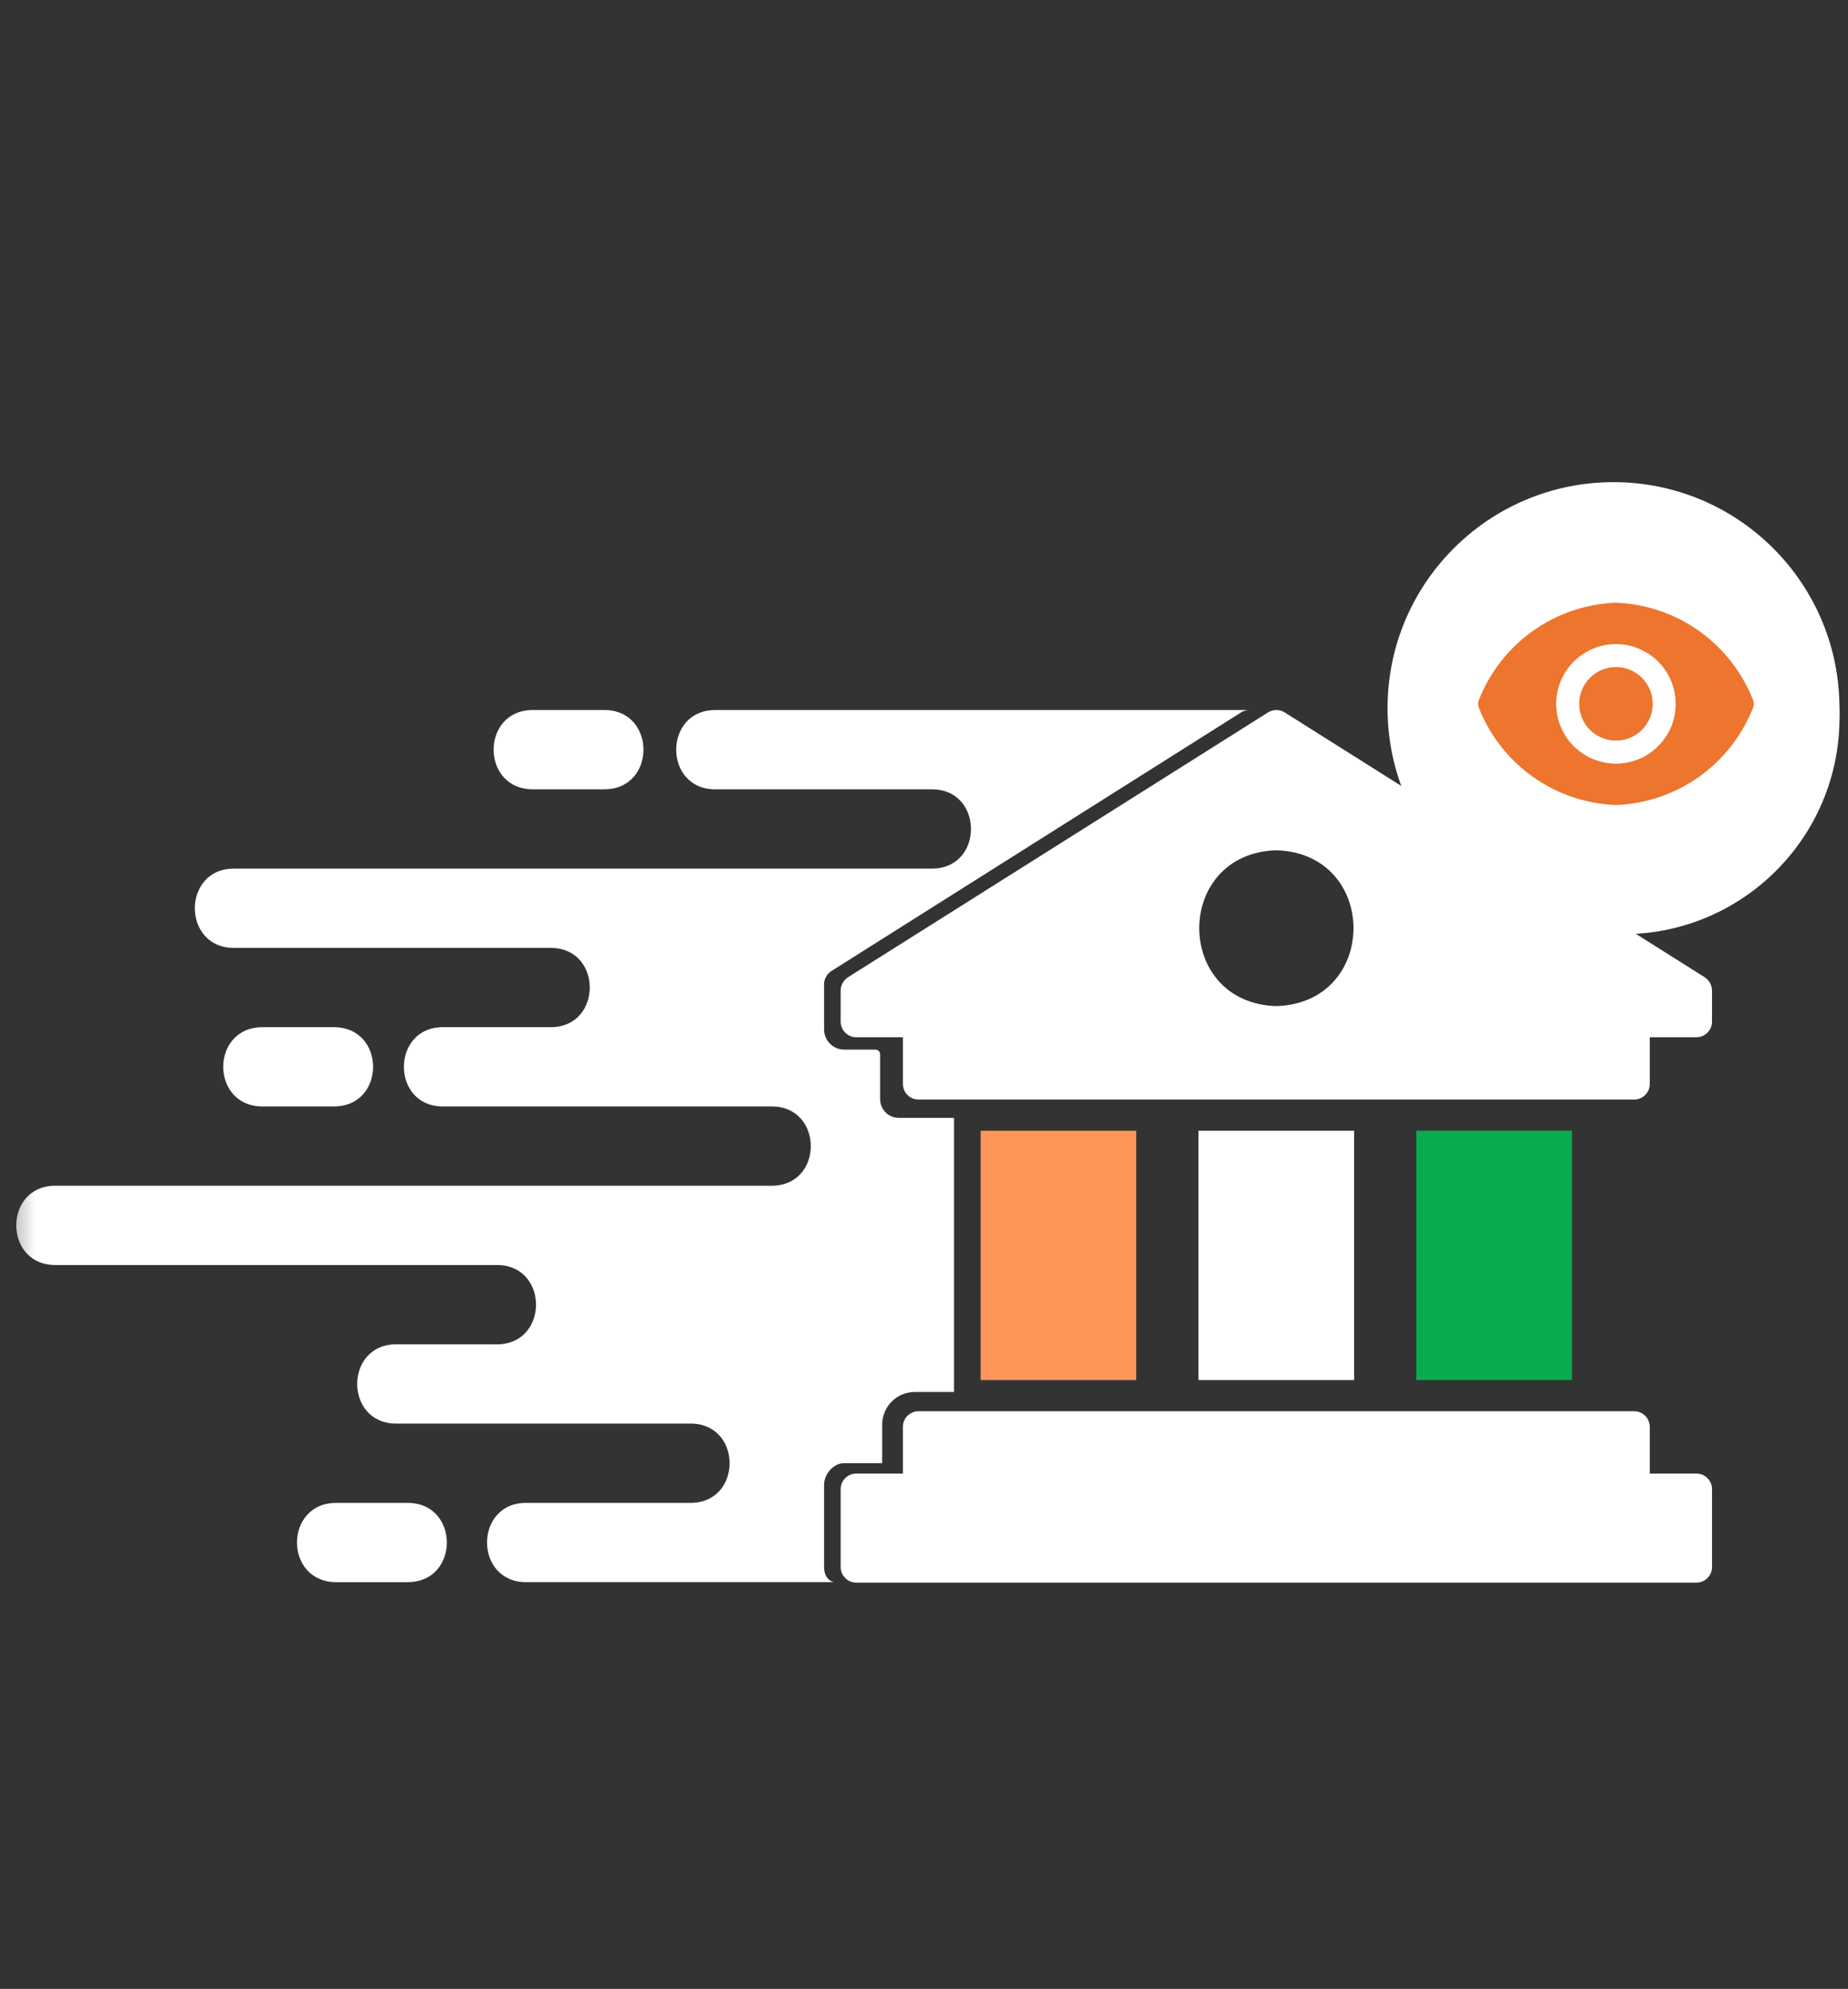 <svg width="79" height="85" viewBox="0 0 79 85" fill="none" xmlns="http://www.w3.org/2000/svg">
<rect x="0" y="0" width="79" height="85" fill="#333333" stroke="none"/>
<g clip-path="url(#clip0_2142_130)">
<mask id="mask0_2142_130" style="mask-type:luminance" maskUnits="userSpaceOnUse" x="0" y="0" width="78" height="85">
<path d="M77.62 0.65H0.348V84.362H77.62V0.65Z" fill="white"/>
</mask>
<g mask="url(#mask0_2142_130)">
<path d="M72.876 41.766L54.916 30.445C54.703 30.312 54.423 30.312 54.21 30.445L36.25 41.766C36.057 41.892 35.938 42.105 35.938 42.331V43.663C35.938 44.029 36.237 44.329 36.602 44.329H38.598V46.327C38.598 46.693 38.897 46.992 39.263 46.992H69.861C70.227 46.992 70.526 46.693 70.526 46.327V44.329H72.522C72.887 44.329 73.187 44.029 73.187 43.663V42.331C73.187 42.105 73.066 41.892 72.874 41.766H72.876ZM54.563 42.998C50.167 42.863 50.168 36.473 54.563 36.338C58.959 36.474 58.959 42.864 54.563 42.998Z" fill="white"/>
<path d="M57.886 58.98V48.325H51.234V58.98H57.886Z" fill="white"/>
<path d="M48.574 58.98V48.325H41.922V58.98H48.574Z" fill="#FF9657"/>
<path d="M67.199 58.98V48.325H60.547V58.98H67.199Z" fill="#09AD4F"/>
<path d="M72.522 62.976H70.526V60.978C70.526 60.612 70.227 60.312 69.861 60.312C68.149 60.312 62.362 60.312 60.549 60.312C57.375 60.312 51.749 60.312 48.575 60.312C46.75 60.312 41.007 60.312 39.263 60.312C38.897 60.312 38.598 60.612 38.598 60.978V62.976H36.602C36.237 62.976 35.938 63.275 35.938 63.641V66.971C35.938 67.337 36.237 67.637 36.602 67.637H72.522C72.888 67.637 73.188 67.337 73.188 66.971V63.641C73.188 63.275 72.887 62.976 72.522 62.976Z" fill="white"/>
<path d="M22.78 33.733H25.829C28.067 33.733 28.068 30.344 25.829 30.344H22.78C20.542 30.344 20.542 33.733 22.78 33.733Z" fill="white"/>
<path d="M17.424 64.229H14.375C12.136 64.229 12.136 67.617 14.375 67.617H17.424C19.662 67.617 19.662 64.229 17.424 64.229Z" fill="white"/>
<path d="M30.576 30.345C28.351 30.345 28.35 33.734 30.576 33.734H39.839C42.065 33.734 42.065 37.122 39.839 37.122H9.999C7.772 37.122 7.773 40.511 9.999 40.511H23.544C25.771 40.511 25.765 43.898 23.544 43.898H18.934C16.712 43.898 16.708 47.287 18.934 47.287H32.991C35.218 47.287 35.217 50.675 32.991 50.675H2.365C0.138 50.675 0.139 54.064 2.365 54.064H21.245C23.472 54.064 23.468 57.452 21.245 57.452H16.939C14.714 57.452 14.713 60.84 16.939 60.84H29.521C31.748 60.84 31.745 64.228 29.521 64.228H22.49C20.265 64.228 20.264 67.616 22.49 67.616H35.648C35.358 67.545 35.229 67.282 35.229 66.97V63.464C35.229 62.962 35.66 62.533 36.07 62.533H37.712V60.885C37.712 60.114 38.337 59.489 39.107 59.489H40.782V47.774H38.421C37.981 47.774 37.624 47.417 37.624 46.975V45.056C37.624 44.947 37.536 44.858 37.426 44.858H36.091C35.616 44.858 35.229 44.47 35.229 43.995V42.065C35.229 41.839 35.349 41.626 35.541 41.5L53.06 30.444C53.165 30.379 53.286 30.345 53.408 30.344L30.576 30.345Z" fill="white"/>
<path d="M14.271 47.287C16.509 47.287 16.509 43.899 14.271 43.899H11.222C8.983 43.899 8.984 47.287 11.222 47.287H14.271Z" fill="white"/>
</g>
<path fill-rule="evenodd" clip-rule="evenodd" d="M78.637 30.668C78.637 35.78 74.493 39.924 69.381 39.924C64.269 39.924 60.125 35.78 60.125 30.668C60.125 25.556 64.269 21.412 69.381 21.412C74.493 21.412 78.637 25.556 78.637 30.668ZM68.281 27.26C68.281 26.62 68.8 26.102 69.439 26.102C70.078 26.102 70.597 26.62 70.597 27.26V29.47H72.806C73.445 29.47 73.963 29.988 73.963 30.627C73.963 31.266 73.445 31.785 72.806 31.785H70.597V33.994C70.597 34.633 70.078 35.151 69.439 35.151C68.8 35.151 68.281 34.633 68.281 33.994V31.785H66.072C65.433 31.785 64.914 31.266 64.914 30.627C64.914 29.988 65.433 29.47 66.072 29.47H68.281V27.26Z" fill="white"/>
<path d="M70.596 27.258C70.596 26.618 70.078 26.1 69.439 26.1C68.799 26.1 68.281 26.618 68.281 27.258V33.991C68.281 34.631 68.799 35.149 69.439 35.149C70.078 35.149 70.596 34.631 70.596 33.991V27.258Z" fill="#ED752E"/>
<path d="M66.072 29.467C65.432 29.467 64.914 29.985 64.914 30.625C64.914 31.264 65.432 31.782 66.072 31.782H72.805C73.445 31.782 73.963 31.264 73.963 30.625C73.963 29.985 73.445 29.467 72.805 29.467H66.072Z" fill="#ED752E"/>
<path d="M68.976 39.924C74.31 39.924 78.635 35.6 78.635 30.265C78.635 24.93 74.31 20.606 68.976 20.606C63.641 20.606 59.316 24.93 59.316 30.265C59.316 35.6 63.641 39.924 68.976 39.924Z" fill="white"/>
<path d="M69.08 31.653C68.212 31.653 67.508 30.949 67.508 30.081C67.508 29.212 68.212 28.508 69.08 28.508C69.948 28.508 70.652 29.212 70.652 30.081C70.652 30.949 69.948 31.653 69.08 31.653Z" fill="#ED752E"/>
<path d="M63.207 29.948C63.669 28.752 64.472 27.718 65.516 26.973C66.559 26.228 67.798 25.806 69.079 25.758C70.361 25.806 71.6 26.228 72.643 26.973C73.687 27.718 74.489 28.752 74.952 29.948C74.983 30.034 74.983 30.128 74.952 30.215C74.489 31.411 73.687 32.445 72.643 33.19C71.6 33.934 70.361 34.357 69.079 34.405C67.798 34.357 66.559 33.934 65.516 33.19C64.472 32.445 63.669 31.411 63.207 30.215C63.176 30.128 63.176 30.034 63.207 29.948ZM69.079 32.636C69.585 32.636 70.079 32.486 70.499 32.206C70.919 31.925 71.246 31.526 71.44 31.059C71.633 30.592 71.684 30.078 71.585 29.583C71.487 29.087 71.243 28.632 70.886 28.275C70.528 27.917 70.073 27.674 69.578 27.575C69.082 27.477 68.568 27.527 68.102 27.721C67.635 27.914 67.236 28.242 66.955 28.662C66.674 29.082 66.524 29.576 66.524 30.081C66.525 30.759 66.795 31.408 67.274 31.887C67.753 32.365 68.402 32.635 69.079 32.636Z" fill="#ED752E"/>
</g>
<defs>
<clipPath id="clip0_2142_130">
<rect width="78.561" height="85" fill="white" transform="translate(0.074)"/>
</clipPath>
</defs>
</svg>
